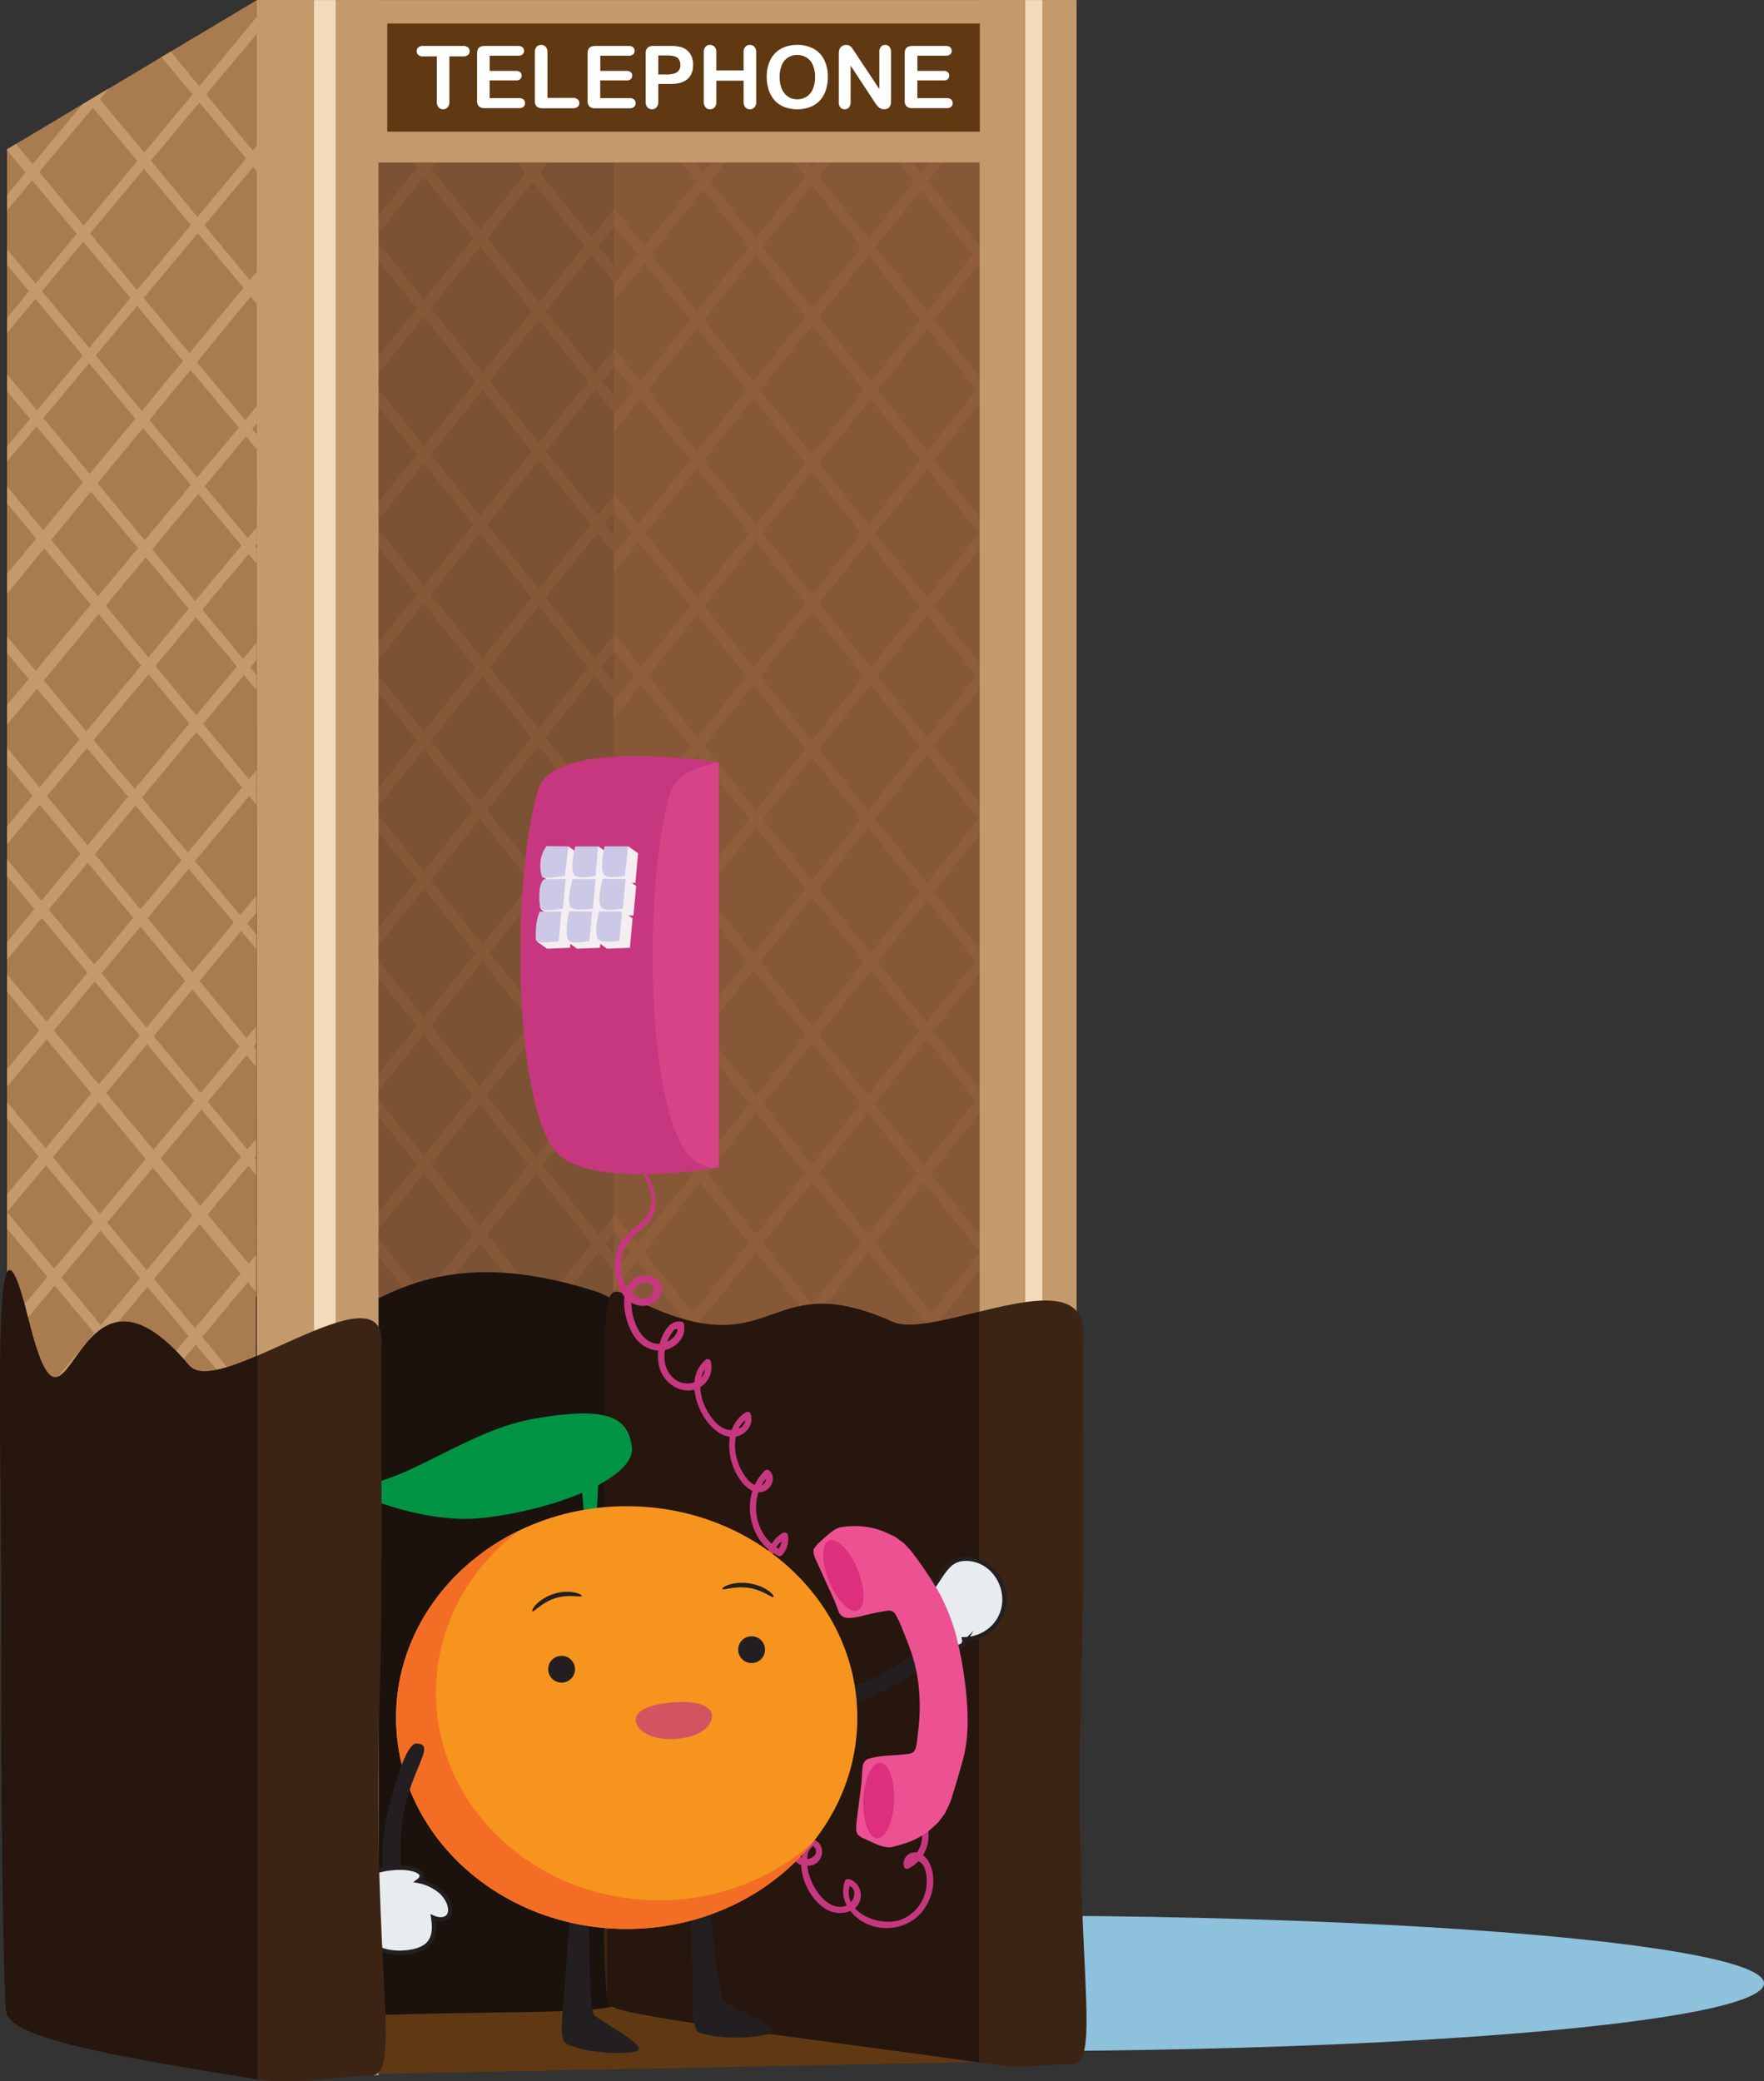 <svg xmlns="http://www.w3.org/2000/svg" viewBox="0 0 870.88 1027.46"><rect x="0" y="0" width="870.88" height="1027.46" fill="#333333" stroke="none"/><defs><style>.cls-1{fill:#8ec1db;}.cls-2{fill:#603913;}.cls-3{fill:#7c5235;}.cls-4{fill:#875837;}.cls-5{fill:#1b120e;}.cls-6{fill:#a97c50;}.cls-7{fill:#8f5d3a;}.cls-8{fill:#c49a6c;}.cls-9{fill:#f2dbbb;}.cls-10{fill:#3c2415;}.cls-11{fill:#26160e;}.cls-12{fill:#fff;}.cls-13{fill:#009444;}.cls-14{fill:#231f20;}.cls-15{fill:#e8ecee;stroke:#231f20;stroke-miterlimit:10;stroke-width:2.07px;}.cls-16{fill:#c7377f;}.cls-17{fill:#f7941d;}.cls-18{fill:#f36e24;}.cls-19{fill:#d35461;}.cls-20{fill:#d64387;}.cls-21{fill:#ec5291;}.cls-22{fill:#dd2f7e;}.cls-23{fill:#f4edf1;}.cls-24{fill:#cbc9e5;}</style></defs><title>waffer</title><g id="Layer_2" data-name="Layer 2"><g id="Layer_12" data-name="Layer 12"><ellipse class="cls-1" cx="495.15" cy="979.09" rx="375.73" ry="33.46"/><polygon class="cls-2" points="500.06 1017.57 126.11 1024.99 1.73 989.95 425.69 989.95 500.06 1017.57"/><rect class="cls-3" x="5.56" y="73.71" width="297.49" height="917.02"/><path class="cls-4" d="M303.05,940.22,289.8,956.71,267,928.33l25.08-31.2,11,13.66v-8.52l-7.56-9.4,7.56-9.4v-8.52l-11,13.66-22.62-28.15,24.11-30,8.9,11.07.6-.48v-7.28L297,826.21l6.08-7.56v-8.52L293.56,822,268.7,791l27.72-34.49,3,3.76,3.61-2.9v-1.12l-3.21-4,3.21-4v-8.52L296.42,748l-25.08-31.2,24.29-30.22,7.42,9.82v-8.69l-4-5.39,4-5v-8.52l-7.42,9.23-24.11-30,24.07-29.94,7.45,9.27V618.9l-4-5,4-5v-8.52l-7.45,9.28-27.72-34.49,25.53-31.76,9.65,10.35v-8.23l-6.23-6.38,6.23-7.75v-8.52l-9.65,12-24.29-30.22,24.27-30.2,9.67,14.39V477.94l-6.24-7.77,6.24-7.77v-8.52l-9.67,12L269.32,436l25.5-31.73,8.23,11V406l-4.81-6,4.81-6v-8.52l-8.23,10.24L269.29,364l24.37-30.32,9.39,11.68v-8.52l-6-7.43,6-7.43v-8.52l-9.39,11.68-24.27-30.2L295,263.09l8.07,10v-8.52l-4.65-5.79,4.65-5.79v-8.52l-8.07,10-25.5-31.73,24.4-30.35,9.18,11.42V195.4l-5.76-7.16,5.76-7.16v-8.52L293.87,184,269.5,153.65l22.49-28,11.07,13.77v-8.52l-7.64-9.51,7.64-9.51v-8.52L292,117.16,266.4,85.32l9.33-11.61h-6.84L263,81.06l-5.91-7.35h-6.84l9.33,11.61-22.49,28-24.4-30.35,7.42-9.24h-6.84l-4,5-4-5H198.4l7.42,9.24-24.4,30.35-22.49-28,9.33-11.61h-6.84l-5.91,7.35-5.91-7.35h-6.84l9.33,11.61-25.59,31.84L102.77,87.63,114,73.71h-6.84l-7.77,9.66-7.77-9.66H86.26l-.92.74L95.93,87.63,5.56,200.05v8.52L99.35,91.89l23.74,29.53L98.71,151.74,81.47,130.29l-4.16,3.34,18,22.37L8.1,264.47l4.16,3.34L98.71,160.25l22.49,28L95.7,220,82.47,203.51l-4.16,3.34,14,17.37-46.06,57.3,4.16,3.34L95.7,228.48l24.4,30.35L95.82,289,75.45,263.69,71.29,267l21.1,26.25-5.05,6.29,4.16,3.34,4.32-5.37,25.59,31.84L95.88,361.15,88.49,352l-4.16,3.34,8.12,10.11-1.1,1.37,4.16,3.34.37-.45L120.25,400,99.38,426l4.16,3.34,20.14-25.05L149.18,436l-24.07,29.94L79.46,409.13l-4.16,3.34,46.38,57.7-23.31,29,4.16,3.34,22.57-28.09,24.27,30.2-24.29,30.22L80.47,479.34l-4.16,3.34,45.36,56.43L105.4,559.36l4.16,3.34,15.53-19.33,25.53,31.76-27.72,34.49-39.42-49-4.16,3.34,40.15,50-24.11,30-4.87-6.06-4.16,3.34,33.1,41.18-18.05,22.46,4.16,3.34,17.31-21.54,24.29,30.22L122.07,748,83.48,700l-4.16,3.34,39.33,48.93L100.38,775l4.16,3.34,17.53-21.81L149.79,791,124.94,822l-58.51-72.8-4.16,3.34,59.25,73.72L98.89,854.36l-55.54-69.1-4.16,3.34L123,892.87l-22.81,28.38L14.27,814.35l-4.16,3.34L96.76,925.5l-6.41,8,4.16,3.34,5.68-7.06L125.27,961l-23.92,29.76h6.84l20.5-25.51,20.5,25.51H156L132.11,961l22.81-28.38,24.86,30.92L157.9,990.73h6.84l18.46-23,18.46,23h6.84l-21.88-27.22,22.62-28.15,22.62,28.15L210,990.73h6.84l18.46-23,18.46,23h6.84l-21.88-27.22,24.86-30.92L286.38,961l-23.92,29.76h6.84l20.5-25.51,13.25,17.66v-9.69L293.23,961l9.83-12.23Zm-12.92-114L266,856.2l-24.86-30.92,24.11-30ZM205.82,293.52l-25.5,31.73-24.37-30.32,25.5-31.73Zm-21-34.58,24.37-30.32,24.37,30.32-24.37,30.32Zm24.37,38.84,25.5,31.73-25.5,31.73-25.5-31.73ZM233.52,400l-24.27,30.2L185,400l24.27-30.2Zm1.26,70.48-25.53,31.76-25.53-31.76,25.53-31.76Zm-1.46,70.22L209.25,570.6l-24.07-29.94,24.07-29.94Zm.22,68.68-24.29,30.22L185,609.34l24.29-30.22ZM237,682.57l-27.72,34.49-27.72-34.49,27.72-34.49Zm-3.62,73-24.11,30-24.11-30,24.11-30Zm3.42,4.26L261.86,791l-24.11,30-25.08-31.2Zm-24.11-38.51,27.72-34.49,24.11,30-27.72,34.49Zm0-77.5L237,613.6l27.72,34.49-24.29,30.22Zm0-69,24.07-29.94L261,575.14,237,605.08Zm0-68.4,25.53-31.76,24.07,29.94L236.74,536.4Zm0-72,24.27-30.2L262.47,436l-24.27,30.2Zm0-68.92,25.5-31.73L262.45,364l-25.5,31.73Zm0-72L237,263.2l25.5,31.73-24.37,30.32Zm0-69.16,25.59-31.84,24.37,30.32L237,254.68Zm-3.42-4.26-25.59-31.84,25.59-31.84,25.59,31.84Zm-3.42,4.26-24.37,30.32-25.59-31.84,24.37-30.32Zm-53.39-5.77L128,188.23l24.37-30.32,24.4,30.35ZM178,258.94l-25.5,31.73-25.59-31.84,25.5-31.73Zm-1.13,70.57-24.27,30.2-24.37-30.32,24.27-30.2Zm3.42,4.26,25.5,31.73-24.27,30.2L156,364Zm25.5,100.65-25.53,31.76L156,436l25.53-31.76Zm0,72L181.76,536.4l-25.53-31.76,24.07-29.94Zm0,68.4-24.29,30.22-24.07-29.94,24.29-30.22Zm0,69L178.1,678.31l-24.29-30.22,27.72-34.49Zm-27.72,43,27.72,34.49-24.11,30L154,716.82Zm27.72,103L180.74,821l-24.11-30,25.08-31.2Zm0,70.92L181,891.66l-25.08-31.2,24.86-30.92Zm-21.66-35.46,25.08-31.2,25.08,31.2-25.08,31.2Zm53.58,4.26,24.86,30.92-25.08,31.2-24.86-30.92ZM293,752.28l-27.72,34.49-25.08-31.2,27.72-34.49Zm-.79-69.94-24.29,30.22-24.11-30,24.29-30.22Zm0-68.45-24.07,29.94-27.72-34.49,24.07-29.94ZM290,539.11l-25.53,31.76-24.29-30.22,25.53-31.76Zm0-68.94-24.27,30.2-24.07-29.94,24.27-30.2ZM291.4,400l-25.5,31.73L240.37,400l25.5-31.73Zm-1.16-70.6-24.37,30.32-24.27-30.2L266,299.18Zm1.32-70.56L266,290.67l-25.5-31.73,25.59-31.84Zm-1.11-70.6-24.4,30.35-24.37-30.32,24.4-30.35ZM263,89.58l25.59,31.84-22.49,28-25.59-31.84Zm-.32,64.08L238.26,184l-25.59-31.84,24.4-30.35ZM209.25,87.2l24.4,30.35-24.4,30.35-24.4-30.35Zm-3.42,65L180.23,184l-24.4-30.35,25.59-31.84ZM155.52,89.58l22.49,28-25.59,31.84-22.49-28ZM102.13,156l24.37-30.32,22.49,28L124.62,184Zm-3,68.22,25.5-31.73L149,222.84l-25.5,31.73Zm.12,69.07,24.27-30.2,25.59,31.84-24.27,30.2Zm.06,72.12,25.53-31.76L149.2,364l-25.53,31.76ZM127.09,400l25.53-31.76L178.13,400,152.6,431.71Zm1.43,70.19,24.07-29.94,24.27,30.2L152.8,500.37Zm0,68.94,24.29-30.22,25.53,31.76L154,570.88ZM154,579.39l24.07,29.94-27.72,34.49-24.07-29.94ZM98.79,648.14l24.11-30L147,648.09l-24.11,30Zm27.49,34.2,24.11-30,24.29,30.22-24.11,30Zm-.79,69.94,25.08-31.2,27.72,34.49-25.08,31.2Zm27.72,43,24.11,30L152.47,856.2l-24.11-30Zm-50.9,63.33,22.62-28.15,24.11,30-22.62,28.15Zm26.38,98.09-25.08-31.2,22.81-28.38,25.08,31.2Zm1.15-63.84,22.62-28.15,25.08,31.2-22.62,28.15Zm53.36,66.39-24.86-30.92L181,900.18l24.86,30.92Zm1.19-63.33L209.25,865l24.86,30.92-24.86,30.92Zm50.9,63.33L212.67,931.1l24.86-30.92,22.62,28.15Zm5.65-63.33L266,864.72l22.62,28.15-25.08,31.2Z"/><path class="cls-5" d="M152.48,650.17c-32.53-13.38-75.29-30.82-74.33,7,.7,27.26-1,111.8,1,177C83,967.86,68.43,998.12,84.78,998.12c15.46,0,22.06,4.81,40.9,1.73,58.43-9.53,170.58-3.47,179.28-10.4,6.44-5.13,7.61-131.69,7.31-187.2-.62-111.72,14.21-154.29-18-164.67C199.53,607,177.48,660.45,152.48,650.17Z"/><polygon class="cls-6" points="126.11 1024.99 3.48 993.45 3.48 73.71 126.9 0 126.11 1024.99"/><polygon class="cls-4" points="497.68 1017.22 302.62 991.26 303.05 73.71 484.24 1.75 497.68 1017.22"/><polygon class="cls-7" points="303.05 73.71 303.05 81.24 311.94 70.18 303.05 73.71"/><path class="cls-7" d="M485.07,64.09l-.22-16.29-3,3.75L457.44,21.2l7.77-9.67L463.36,10l-5.58,2.22L454,16.95l-1.94-2.42-5.19,2.06,3.71,4.61L426.86,50.73l-16-19.85-5.19,2.06L423.44,55,400.95,83,378.46,55,391.72,38.5l-10.05,4L375,50.73l-3.42-4.25-5.19,2.06L371.62,55l-24.4,30.35L329.45,63.23l-5.19,2.06L343.8,89.6l-25.59,31.84L303,102.57v8.51l11.75,14.62L303,140.33v8.52L318.21,130l22.49,28-24.37,30.32L303,171.69v8.51l9.9,12.31L303,204.84v8.52l13.33-16.59,24.4,30.35-25.5,31.73L303,243.62v8.51l8.82,11-8.83,11v8.52l12.26-15.25,25.59,31.84-24.27,30.2L302.94,312.5V321l10.17,12.66-10.19,12.67v8.52l13.61-16.94,24.37,30.32L315.37,400,302.91,384.5V393l9,11.26-9.06,11.27v8.52l12.49-15.54,25.5,31.73L316.81,470.2l-13.94-17.34v8.51l10.52,13.08-10.53,13.1v8.52l14-17.36,24.27,30.2-24.29,30.22-13.95-17.35v8.51l10.53,13.1-10.54,13.12V565l14-17.38,25.53,31.76L314.6,613.91,302.8,599.24v8.51l8.37,10.42-8.38,10.43v8.52l11.81-14.69,24.07,29.94-24.11,30-11.79-14.67v8.51l8.37,10.41L302.76,697v8.52l11.81-14.69,24.29,30.22-25.08,31.2-11-13.73v8.51l7.62,9.48L302.72,766v8.52l11.05-13.75,27.72,34.49-24.86,30.92L302.7,808.9v8.51l10.52,13.09-10.53,13.1v8.52l14-17.36,24.11,30-22.62,28.15-15.45-19.22v8.51l12,15-12,15v8.52l15.47-19.25,25.08,31.2L320.39,961l-17.75-22.08v8.51L317,965.25,302.62,983.1v8.16l.26,0,17.52-21.79,21.71,27L354,998.1l20.94-26,22.62,28.15-2.69,3.34,13.68,1.82-4.15-5.16L427,972l22.81,28.38-7.57,9.42,6.18.82,4.81-6,6,7.41,7.66,1-10.2-12.69,24.86-30.92,12.65,15.74,3.07-2.47,0-2.27-12.26-15.26,11.87-14.76-.11-8.38L481.51,961l-22.81-28.38,25.08-31.2,12.58,15.65-.11-8.66-9-11.25,8.75-10.88-.11-8.38-12.06,15-22.62-28.15,24.11-30,8.9,11.07,1.24-1-.08-6.07-6.64-8.26,6.42-8-.11-8.38-9.73,12.11L460.4,795.31l27.72-34.49,3,3.76L494.3,762l0-2.09-2.72-3.39,2.64-3.28-.11-8.38-5.95,7.4L463,721.1l24.29-30.22,2.8,3.49,3.23-2.6,0-1.93-2.58-3.22,2.5-3.11-.11-8.38-5.81,7.23-24.11-30,24.07-29.94,5.24,6.52-.11-8.66-1.7-2.12,1.65-2-.11-8.38-5,6.17-27.72-34.49,25.53-31.76,1,1.27,4.16-3.34-1.76-2.19,2.83-3.52-.11-8.38-6.14,7.64-24.29-30.22,24.27-30.2,5.55,6.91-.11-8.66-2-2.51,2-2.43-.11-8.38-5.26,6.55L461,440.25l25.5-31.73,3.15,3.92-.21-16.09L486.52,400,461,368.24l24.37-30.32,3.38,4.2-.22-16.65-3.16,3.93-24.27-30.2,25.59-31.84,1.09,1.36-.15-11-.94,1.18-25.5-31.73,24.4-30.35,1.27,1.58-.15-11.48-1.11,1.39L461.2,157.93l22.49-28L486,132.8l-.18-14-2.1,2.61L458.1,89.6l23.74-29.53Zm-58.21-4.84,24.4,30.35-22.49,28-24.4-30.35Zm-50,700.6,24.11-30,24.11,30-24.11,30ZM426,829.56l-25.08,31.2-25.08-31.2,25.08-31.2Zm-52.8-142.71,27.72-34.49,27.72,34.49-27.72,34.49Zm3.43-73.23,24.29-30.22,24.29,30.22-24.29,30.22Zm.22-68.68L400.95,515,425,544.93l-24.07,29.94Zm-1.46-70.22,25.53-31.76,25.53,31.76-25.53,31.76Zm1.26-70.48L400.95,374l24.27,30.2-24.27,30.2Zm-1.23-70.44,25.5-31.73,25.5,31.73-25.5,31.73Zm1.13-70.57,24.37-30.32,24.37,30.32-24.37,30.32Zm-1.22-70.68,25.59-31.84,25.59,31.84-25.59,31.84Zm-3.42-4.26-24.4-30.35,25.59-31.84,24.4,30.35Zm25.59,40.35L373.15,259l-25.59-31.84,24.37-30.32Zm0,69.16L372,329.53l-24.37-30.32,25.5-31.73Zm0,72L373.25,400l-25.5-31.73L372,338Zm0,68.92L372,470.45l-24.27-30.2,25.53-31.76Zm0,72-24.07,29.94-25.53-31.76L372,479Zm0,68.4-24.29,30.22-24.07-29.94,24.29-30.22Zm0,69L369.8,682.59l-24.29-30.22,27.72-34.49Zm-27.72,43,27.72,34.49-24.11,30L345.7,721.1Zm27.72,103-25.08,31.2-24.11-30,25.08-31.2Zm0,70.92-24.86,30.92-25.08-31.2,24.86-30.92Zm3.42,4.26L425.8,900.2l-24.86,30.92L376.09,900.2Zm3.42-4.26,25.08-31.2,24.86,30.92-25.08,31.2Zm0-70.92,24.11-30,25.08,31.2-24.11,30Zm0-68.5,27.72-34.49,24.11,30-27.72,34.49Zm0-77.5,24.29-30.22,27.72,34.49L432.1,682.59Zm0-69,24.07-29.94,24.29,30.22-24.07,29.94Zm0-68.4L429.9,479,454,508.91l-25.53,31.76Zm0-72,24.27-30.2,25.53,31.76-24.27,30.2Zm0-68.92L429.87,338l24.27,30.2L428.65,400Zm0-72,24.37-30.32,25.5,31.73-24.37,30.32Zm0-69.16L430,196.8l24.37,30.32L428.74,259Zm0-72.19,24.4-30.35,25.59,31.84L430,188.28Zm21-34.61-24.4,30.35-24.4-30.35,24.4-30.35ZM375,59.25l22.49,28-24.4,30.35-22.49-28ZM321.63,125.7l25.59-31.84,22.49,28-25.59,31.84Zm-1.88,66.82,24.37-30.32,24.4,30.35-24.37,30.32Zm-1.11,70.6,25.5-31.73,25.59,31.84-25.5,31.73ZM320,333.66l24.27-30.2,24.37,30.32L344.33,364Zm-1.16,70.6,25.53-31.76,25.5,31.73L344.3,436Zm1.43,70.19,24.07-29.94,24.27,30.2-24.07,29.94Zm0,68.94,24.29-30.22L370,544.93l-24.29,30.22ZM318,618.17l27.72-34.49,24.07,29.94-27.72,34.49Zm0,68.45,24.11-30,24.29,30.22-24.11,30Zm-.79,69.94,25.08-31.2L370,759.85l-25.08,31.2Zm2.87,73.93,24.86-30.92,24.11,30-24.86,30.92Zm1.48,66.65L344.17,869l25.08,31.2-22.62,28.15Zm27.12,99-24.86-30.92,22.81-28.38,24.86,30.92ZM350,932.61l22.62-28.15,24.86,30.92L374.9,963.53Zm50.9,63.33-22.62-28.15,22.62-28.15,22.62,28.15Zm3.42-60.55,24.86-30.92,22.62,28.15L427,963.53Zm73.71,29.86-24.86,30.92-22.81-28.38,24.86-30.92Zm2.27-68.1-25.08,31.2L432.65,900.2,457.73,869Zm1.48-66.65-24.11,30-24.86-30.92,24.11-30Zm2.87-73.93L457,791.05l-25.08-31.2,27.72-34.49Zm-.79-69.94-24.29,30.22-24.11-30,24.29-30.22Zm0-68.45-24.07,29.94-27.72-34.49,24.07-29.94Zm-2.19-74.77-25.53,31.76-24.29-30.22,25.53-31.76Zm0-68.94-24.27,30.2-24.07-29.94,24.27-30.2Zm1.43-70.19L457.6,436l-25.53-31.76,25.5-31.73Zm-1.16-70.6L457.57,364l-24.27-30.2,24.37-30.32Zm1.32-70.56-25.59,31.84-25.5-31.73,25.59-31.84Zm-1.11-70.6-24.4,30.35-24.37-30.32,24.4-30.35Zm-1.88-66.82-22.49,28-25.59-31.84,22.49-28ZM454.68,85.34,430.28,55,454,25.46l24.4,30.35Z"/><rect class="cls-8" x="483.65" y="0.02" width="47.86" height="1017.89"/><rect class="cls-9" x="506.17" y="0.06" width="8.45" height="1017.77"/><path class="cls-10" d="M440.7,652.57c20.52,9.25,95-32.21,94,5.75-.7,27.37,1,112.27-1,177.77C529.87,970.33,545,1019,528.64,1019c-15.46,0-21.76,2.61-39.16,0-58.55-8.78-179.28-22.63-188-28.72-6.75-4.73-1.18-130.5-.87-186.25.62-112.18-9-174.84,8.17-164.91C383.07,682,375.38,623.11,440.7,652.57Z"/><path class="cls-11" d="M299.75,852.87V985c.46,3,1,4.8,1.74,5.3,8.41,5.89,121.47,19,181.9,27.82V647.55c-17.35,4.23-34.41,8.75-42.69,5-65.31-29.45-56.24,26.49-131.9-13.45-9.49-5-8.86,3.13-10.24,22.41l-.64,66c.48,22.49,2.87,47.17,2.71,76.55C300.55,817.23,300.18,834.36,299.75,852.87Z"/><rect class="cls-8" x="185.12" y="0.03" width="301.33" height="80.18"/><rect class="cls-2" x="191.17" y="11.62" width="292.58" height="53.38"/><path class="cls-12" d="M228.65,27.83h-6.79V50.16A4.11,4.11,0,0,1,221,53a2.89,2.89,0,0,1-2.22.93,2.93,2.93,0,0,1-2.25-.94,4.09,4.09,0,0,1-.87-2.85V27.83h-6.79a3.44,3.44,0,0,1-2.37-.7,2.38,2.38,0,0,1-.78-1.86,2.36,2.36,0,0,1,.81-1.89,3.5,3.5,0,0,1,2.34-.69h19.79a3.48,3.48,0,0,1,2.4.71,2.4,2.4,0,0,1,.79,1.87,2.35,2.35,0,0,1-.8,1.86A3.52,3.52,0,0,1,228.65,27.83Z"/><path class="cls-12" d="M255.78,27.5h-14V35h12.92a3.08,3.08,0,0,1,2.13.64,2.17,2.17,0,0,1,.7,1.69,2.26,2.26,0,0,1-.69,1.71,3,3,0,0,1-2.14.66H241.75v8.74h14.51a3.18,3.18,0,0,1,2.21.68,2.34,2.34,0,0,1,.74,1.81,2.29,2.29,0,0,1-.74,1.77,3.17,3.17,0,0,1-2.21.68H239.34a4,4,0,0,1-2.93-.9,4,4,0,0,1-.89-2.92V26.51a5.18,5.18,0,0,1,.4-2.19,2.47,2.47,0,0,1,1.25-1.24,5.24,5.24,0,0,1,2.17-.39h16.44a3.19,3.19,0,0,1,2.21.66,2.23,2.23,0,0,1,.72,1.73,2.26,2.26,0,0,1-.72,1.75A3.19,3.19,0,0,1,255.78,27.5Z"/><path class="cls-12" d="M270.27,25.95V48.32h12.62a3.33,3.33,0,0,1,2.32.73A2.39,2.39,0,0,1,286,50.9a2.33,2.33,0,0,1-.8,1.83,3.42,3.42,0,0,1-2.33.7h-15a4,4,0,0,1-2.93-.9,4,4,0,0,1-.89-2.92V25.95a4.12,4.12,0,0,1,.85-2.83,2.86,2.86,0,0,1,2.23-.94,3,3,0,0,1,2.27.93A4,4,0,0,1,270.27,25.95Z"/><path class="cls-12" d="M310.36,27.5h-14V35h12.92a3.08,3.08,0,0,1,2.13.64,2.17,2.17,0,0,1,.7,1.69,2.26,2.26,0,0,1-.69,1.71,3,3,0,0,1-2.14.66H296.33v8.74h14.51a3.18,3.18,0,0,1,2.21.68A2.34,2.34,0,0,1,313.8,51a2.29,2.29,0,0,1-.74,1.77,3.17,3.17,0,0,1-2.21.68H293.92a4,4,0,0,1-2.93-.9,4,4,0,0,1-.89-2.92V26.51a5.18,5.18,0,0,1,.4-2.19,2.47,2.47,0,0,1,1.25-1.24,5.24,5.24,0,0,1,2.17-.39h16.44a3.19,3.19,0,0,1,2.21.66,2.23,2.23,0,0,1,.72,1.73,2.26,2.26,0,0,1-.72,1.75A3.19,3.19,0,0,1,310.36,27.5Z"/><path class="cls-12" d="M330.68,41.46H325v8.7a4.06,4.06,0,0,1-.88,2.83,3.1,3.1,0,0,1-4.49,0,4.05,4.05,0,0,1-.86-2.8V26.51a3.88,3.88,0,0,1,.94-2.94,4.3,4.3,0,0,1,3-.88h8a21,21,0,0,1,5.45.54A8.13,8.13,0,0,1,339.39,25a7.85,7.85,0,0,1,2.09,3,10.48,10.48,0,0,1,.71,4q0,4.7-2.89,7.12T330.68,41.46Zm-1.51-14.09H325v9.39h4.19a12.52,12.52,0,0,0,3.68-.46,4.29,4.29,0,0,0,2.25-1.51,4.51,4.51,0,0,0,.78-2.75,4.66,4.66,0,0,0-1.2-3.31Q333.34,27.37,329.17,27.37Z"/><path class="cls-12" d="M353.66,25.95v8.81H367.1V25.95a4.11,4.11,0,0,1,.85-2.83,2.86,2.86,0,0,1,2.23-.94,3,3,0,0,1,2.28.93,4,4,0,0,1,.87,2.84V50.16a4.05,4.05,0,0,1-.88,2.85,3,3,0,0,1-2.26.94,2.84,2.84,0,0,1-2.24-1,4.19,4.19,0,0,1-.84-2.84V39.83H353.66V50.16a4.05,4.05,0,0,1-.88,2.85,3,3,0,0,1-2.26.94,2.84,2.84,0,0,1-2.24-1,4.19,4.19,0,0,1-.84-2.84V25.95a4.19,4.19,0,0,1,.83-2.83,2.85,2.85,0,0,1,2.25-.94,3,3,0,0,1,2.28.93A4,4,0,0,1,353.66,25.95Z"/><path class="cls-12" d="M393.54,22.17a16.42,16.42,0,0,1,8.21,1.94,12.58,12.58,0,0,1,5.19,5.51A18.79,18.79,0,0,1,408.7,38a20.55,20.55,0,0,1-1,6.48,14,14,0,0,1-2.89,5.05,12.65,12.65,0,0,1-4.74,3.27,18.68,18.68,0,0,1-12.9,0,12.8,12.8,0,0,1-4.76-3.28,14,14,0,0,1-2.88-5.1,20.56,20.56,0,0,1-1-6.44,19.87,19.87,0,0,1,1-6.5,13.94,13.94,0,0,1,2.95-5,12.75,12.75,0,0,1,4.7-3.18A16.92,16.92,0,0,1,393.54,22.17ZM402.39,38a14.42,14.42,0,0,0-1.09-5.85,8.14,8.14,0,0,0-3.11-3.74,8.56,8.56,0,0,0-4.64-1.27,8.42,8.42,0,0,0-3.45.7,7.58,7.58,0,0,0-2.73,2,9.76,9.76,0,0,0-1.8,3.43A15.5,15.5,0,0,0,384.9,38a15.89,15.89,0,0,0,.66,4.74,9.71,9.71,0,0,0,1.87,3.51,7.82,7.82,0,0,0,2.77,2.09,8.75,8.75,0,0,0,7.82-.5,8.27,8.27,0,0,0,3.19-3.69A14.28,14.28,0,0,0,402.39,38Z"/><path class="cls-12" d="M422.14,25.9l12,18.12V25.74a4,4,0,0,1,.77-2.67,2.58,2.58,0,0,1,2.07-.89,2.66,2.66,0,0,1,2.12.89,4,4,0,0,1,.78,2.67V49.91q0,4-3.35,4a4.46,4.46,0,0,1-1.51-.24,3.83,3.83,0,0,1-1.26-.77,7.39,7.39,0,0,1-1.09-1.23q-.5-.7-1-1.44L419.94,32.38v18a3.84,3.84,0,0,1-.82,2.66,2.7,2.7,0,0,1-2.1.9,2.67,2.67,0,0,1-2.12-.91,3.92,3.92,0,0,1-.8-2.65V26.68a6.7,6.7,0,0,1,.34-2.37,3.38,3.38,0,0,1,1.32-1.54,3.6,3.6,0,0,1,2-.6,3.44,3.44,0,0,1,1.44.27,3.48,3.48,0,0,1,1,.73,7.59,7.59,0,0,1,.92,1.2Z"/><path class="cls-12" d="M466.91,27.5h-14V35H465.8a3.08,3.08,0,0,1,2.13.64,2.17,2.17,0,0,1,.7,1.69,2.26,2.26,0,0,1-.69,1.71,3,3,0,0,1-2.14.66H452.88v8.74h14.51a3.18,3.18,0,0,1,2.21.68,2.34,2.34,0,0,1,.74,1.81,2.29,2.29,0,0,1-.74,1.77,3.17,3.17,0,0,1-2.21.68H450.47a4,4,0,0,1-2.93-.9,4,4,0,0,1-.89-2.92V26.51a5.18,5.18,0,0,1,.4-2.19,2.47,2.47,0,0,1,1.25-1.24,5.24,5.24,0,0,1,2.17-.39h16.44a3.19,3.19,0,0,1,2.21.66,2.23,2.23,0,0,1,.72,1.73,2.26,2.26,0,0,1-.72,1.75A3.19,3.19,0,0,1,466.91,27.5Z"/><path class="cls-13" d="M166.08,731.55c-12.81-4.86,34.15,22.23,72.57,17.76s75-20.45,73.3-34.73-10.49-20.88-48.58-14.18C225.93,707,190.53,740.83,166.08,731.55Z"/><polygon class="cls-13" points="288.28 747.36 294.59 747.03 295.42 730.29 287.02 731.79 288.28 747.36"/><path class="cls-14" d="M445,820.73c23.46-15.95,30-36.68,35.68-29.58,2,2.46-16,29.52-41.44,42.17C414.69,845.56,404,847.43,402,845,395.12,836.26,421.55,836.67,445,820.73Z"/><path class="cls-15" d="M495.87,789.37C495.68,778.42,487,769,476,769.54c-7.29.39-9.74,5.89-14.87,13.35-2.7-5.43-4.56-7.46-10.05-5.54-2.88,1-3.19,6.74-.82,12.46a34.32,34.32,0,0,0,5,8.32,2.71,2.71,0,0,0-.94.93c-1.52,2.64,2,7.54,7.93,10.95s11.92,4,13.44,1.39a3.08,3.08,0,0,0,.26-2.21h0C487.39,809,496,800.22,495.87,789.37Z"/><path class="cls-14" d="M295.39,1012.86c-6.5-.64-13.75-2.57-16.08-4.19-3.42-2.39-1.48-15.36-1.23-18.74l3.26-43.66c.25-3.38,4-2.48,8.57-2.14h0c1.71,8.74.24,48.47,3.78,50.92,13.78,9.54,29.79,17.23,17.11,18.16A67.57,67.57,0,0,1,295.39,1012.86Z"/><path class="cls-16" d="M459.26,920.59a11.93,11.93,0,0,0-3.54-4.83,18.5,18.5,0,0,0,2.41-13.1c-.37-2-3.5-1.18-3.13.86a14.66,14.66,0,0,1-2.28,10.94,5.86,5.86,0,0,0-1.44,0,5.57,5.57,0,0,0-5.05,6.93,1.63,1.63,0,0,0,2.36,1,18.18,18.18,0,0,0,4.83-3.59,6.14,6.14,0,0,1,2.46,2.12,15.06,15.06,0,0,1,1.52,5.34,20.42,20.42,0,0,1-.78,8.46,19.69,19.69,0,0,1-12.28,13.09c-6.87,2.3-17.17-.12-22.26-5.81a8.32,8.32,0,0,0,2.1-2.73c2.18-4.55-.21-10.5-5.21-11.65a1.54,1.54,0,0,0-1.84,1,14.37,14.37,0,0,0,.92,12,5.57,5.57,0,0,1-1,.38c-4.86,1.28-9.28-1.72-12.22-5.34a29.52,29.52,0,0,1-5.67-11.26,25.77,25.77,0,0,1-.57-3.29,10.76,10.76,0,0,0,2.17-.31c6.11-1.5,7.11-10.61.9-12.63a1.48,1.48,0,0,0-1.42.38,14.27,14.27,0,0,0-4.42,8.45,9.49,9.49,0,0,1-3.52-3.39c-2.55-4.28-2.84-10.23-2.94-15.05a58.89,58.89,0,0,1,1.47-14.69c.09-.39.19-.86.29-1.35q.69.83,1.44,1.62a1.71,1.71,0,0,0,2.38,0c2.18-2.08,5.24-6.88,3.84-10.13-1.14-2.63-4.23-2.2-6.14-.78a8.8,8.8,0,0,0-2.17,2.4,28,28,0,0,1-3.37-14.48c0-.59.08-1.19.14-1.78a6.85,6.85,0,0,0,5.42-1.4c2.73-2.23,2.67-6.68.23-9.15a4.55,4.55,0,0,0-4.22-1.42c-2,.56-2.48,2.87-3.12,4.68-.32.9-.58,1.82-.8,2.73-2.24-1.73-3-4.84-3.23-7.53-1.41-16.62,5.49-34.48,14.87-47.86,1-1.44-.89-2.83-2.2-2.2-5.18,2.48-10.09-1.84-11.93-6.44a36.71,36.71,0,0,1-2.09-12.41,29.94,29.94,0,0,1,1.57-11.72,22.81,22.81,0,0,0,2.32,1.33,1.66,1.66,0,0,0,2-.25,11.2,11.2,0,0,0,2.88-10,1.67,1.67,0,0,0-2.43-1,14,14,0,0,0-5.48,5.34c-7-6.13-9.55-16.67-6.56-25.4a6.88,6.88,0,0,0,2.43-.37c4.16-1.43,6.51-7.09,2.94-10.29a1.63,1.63,0,0,0-2.26,0,23.41,23.41,0,0,0-4.92,7l-.37-.14c-2.21-1-4-3.35-5.22-5.31a27.4,27.4,0,0,1-3.72-9.36,22.88,22.88,0,0,1-.07-9l.38-.07c4.91-1.19,8.64-6.08,6.93-11.08a1.56,1.56,0,0,0-2.26-.92,16.46,16.46,0,0,0-7.09,8.8,9.23,9.23,0,0,1-4.66-1.15c-3.6-2.14-6.31-6-8.14-9.64a25.4,25.4,0,0,1-2.74-10.41,11.46,11.46,0,0,0,5.18-12.71,1.58,1.58,0,0,0-2.61-.69,15.69,15.69,0,0,0-5.44,11,10.24,10.24,0,0,1-9.54-1.36c-4.67-3.53-5.9-9.14-5-14.51a13.47,13.47,0,0,0,1.75-.53c5.19-2,8.65-6.62,7.66-12.25a1.7,1.7,0,0,0-1.23-1.23c-6.14-1-9.3,5.69-10.72,10.66l-.07.26-.24,0c-6.53.2-10.71-6.31-12.39-11.83a31.06,31.06,0,0,1-1.37-8.48,11.85,11.85,0,0,0,6.07,1.59c5,0,10.24-5,8.56-10.18-1.41-4.38-6.64-5.66-10.64-4.38a9.92,9.92,0,0,0-6.2,5.53,20.59,20.59,0,0,1-2.25-16c1.58-6.13,5.63-9.66,10.24-13.6,10.54-9,5.73-20.8-.8-30.79-.5-.76-1.69-.08-1.22.71,4.74,8,10.1,18.72,2.11,26.48-4.89,4.75-10,7.29-12.58,14-2.52,6.57-1.77,17.49,3.3,23.63-.88,7.12,2,16,5.38,20.34A15.07,15.07,0,0,0,325,666.72c-.67,5.33.46,10.84,4.24,14.9,3.43,3.69,8.71,5.78,13.58,4.33a31.76,31.76,0,0,0,6.7,16.32c2.63,3.29,6.48,6.52,10.8,7a29.78,29.78,0,0,0,3.29,18.39c1.61,3,4.42,6.76,7.86,8.31-3.2,10.11-.17,22.18,8,29-5.79,13.76-1.12,37.45,11.75,36.3a84.79,84.79,0,0,0-12.72,36.4c-.6,5.7-1.44,13.08,2.36,18a10,10,0,0,0,3.17,2.63,32,32,0,0,0,4.76,21,59.64,59.64,0,0,0-1.33,6.09,64,64,0,0,0-.93,17.92c.54,5.91,2.81,15.25,9,17.34.26,9.19,6.4,19.36,13.89,22.62a13.29,13.29,0,0,0,10.39.08,21.63,21.63,0,0,0,8.52,6.55c8.4,3.56,18.65,2.11,25.24-4.36C459.95,939.33,462.77,928.93,459.26,920.59ZM315.67,633.85c4.11-2.41,9.81,1.29,5.72,5.58-2.74,2.87-6.52,1.53-9.19-.71A7.77,7.77,0,0,1,315.67,633.85Zm15.08,25.66c.38-.68,2.32-4,3.34-3.46s-.44,2.65-1,3.4a9.61,9.61,0,0,1-3.66,2.88A22.11,22.11,0,0,1,330.74,659.5ZM348.08,676a7.06,7.06,0,0,1-1.9,4.08A12.78,12.78,0,0,1,348.08,676Zm19.82,25.09a4.74,4.74,0,0,1-3.31,4.16A13.11,13.11,0,0,1,367.91,701.08Zm8.1,32a20.24,20.24,0,0,1,2.17-3.13,3.64,3.64,0,0,1-.9,2.33A3.19,3.19,0,0,1,376,733.12ZM385.79,761a7.23,7.23,0,0,1-1.36,3.5q-.62-.35-1.21-.74A12,12,0,0,1,385.79,761Zm5,90.5c1.18,1-.43,3.85-1.3,4.41a2.55,2.55,0,0,1-1.69.14c.06-.24.11-.49.17-.73C388.32,854,389,849.92,390.79,851.49Zm2.89,24.81c2.45-1.94,2.18.28,1.34,2.11a9.43,9.43,0,0,1-1.25,2c-.54-.64-1.05-1.29-1.53-2A5.28,5.28,0,0,1,393.67,876.3ZM400.84,912q.63-1.43,1.23.06a1.47,1.47,0,0,1,.7,1.46c.28,1.62-.48,2.42-1.66,3.29a4.35,4.35,0,0,1-2.63.86C398.58,915.31,399.19,913.06,400.84,912Zm19.27,27a11.09,11.09,0,0,1-.6-8C422.57,932.61,422.24,936.53,420.11,939Z"/><path class="cls-14" d="M361.38,1005.81c-6.54,0-13.94-1.25-16.41-2.64-3.63-2-2.94-15.15-3-18.53L341,940.87c-.07-3.38,3.71-2.85,8.32-2.94h0c2.53,8.53,4.86,48.23,8.61,50.33,14.63,8.18,31.29,14.31,18.76,16.45A67.57,67.57,0,0,1,361.38,1005.81Z"/><ellipse class="cls-17" cx="309.4" cy="847.88" rx="113.86" ry="104.34"/><path class="cls-18" d="M325.26,938.07c-60.74,0-110-45.91-110-102.53,0-32.45,16.18-61.38,41.42-80.17-36.35,17.43-61.15,52.31-61.15,92.51,0,57.63,51,104.34,113.86,104.34,37.51,0,70.78-16.63,91.52-42.27A114,114,0,0,1,325.26,938.07Z"/><circle class="cls-14" cx="277.3" cy="824" r="6.62" transform="translate(-44.62 16.39) rotate(-3.13)"/><circle class="cls-14" cx="371.11" cy="814.34" r="6.62" transform="translate(-43.96 21.5) rotate(-3.13)"/><path class="cls-14" d="M287.21,787.75c.38,1.18-6-1.1-13.17,1.23s-10.87,7.52-11.26,6.34,3.43-6.15,10.56-8.48S286.82,786.57,287.21,787.75Z"/><path class="cls-14" d="M356.66,784.26c-.19,1.23,5.64-1.53,13.05-.39s12,5.6,12.22,4.37-4.47-5.44-11.88-6.59S356.85,783,356.66,784.26Z"/><path class="cls-19" d="M350.62,850.45c-2.91,5.08-9.36,7.36-16.74,7.95-10.44.82-17.78-2.72-19.66-7.43-2.33-5.82,5.67-9.7,18.13-10.62C350.52,839,353.39,845.6,350.62,850.45Z"/><path class="cls-14" d="M198.2,902.89c-2.54,28.26,8.14,52.88-.93,52.74-3.14,0-12.66-31.12-6.34-58.78,6.11-26.76,11.44-36.22,14.58-36.17C216.64,860.85,200.74,874.63,198.2,902.89Z"/><path class="cls-15" d="M218,934.2a23.6,23.6,0,0,0-11.48-5.64c1.13-.85,1.74-1.76,1.66-2.67-.26-2.75-6.77-4.4-14.54-3.67s-13.87,3.55-13.61,6.31c.11,1.21,1.44,2.21,3.55,2.88-4.51,3-7.72,8.63-5.21,20.29,2.4,11.19,15.26,13.54,25,11.67,9.2-1.78,12-6.86,10.45-16.8,2.86,1.26,5.62,1.23,7.21-.36C223.5,943.72,222.16,938.34,218,934.2Z"/><path class="cls-8" d="M126.42,619.52l-3.63,4.35-20.31-24.31,20.08-24.12,3.88,4.66v-7.46l-.77-.93.77-.93V562.3l-4.3,5.15-19.55-23.6,19.11-22.95,4.76,5.77v-8.52l-1.24-1.5,1.24-1.49v-8.44l-4.75,5.69L98.49,484.24,119,459.58l7.51,8.92v-7.23l-4.47-5.34,4.48-5.38v-8.42l-8,9.6-22.3-26.64,26.81-32.19,3.54,4.27v-8l-.2-.25.2-.24V380.2l-3.7,4.44-22.54-27.27,20.12-24.16,6.15,7.36v-7.36l-3.07-3.7,3.08-3.7v-8.43l-6.59,7.9L99.86,300.93l22.85-27.44,4,4.76v-7.36l-.91-1.09.91-1.09V260.3l-4.42,5.3L101,240.06l20.45-24.68,5.3,6.34v-7.39l-2.22-2.67,2.22-2.68v-8.5L121,207.38,97.22,178.76l26.53-32.37,3,3.63V134.16l-3.4,4.12-22.48-27.09L125,82.38l1.86,2.22V71.8l-2.07,2.5-23-27.68,25.09-30V8.23L98.42,42.55,84.25,25.47,79.7,28.19,95.07,46.58,71.18,75.36,49.32,49l4.47-5.36L40.65,51.51,16.14,81.05l-8.27-10L3.48,73.71v.48l9.2,11L3.48,96.3v7.58L15.88,89l22,26.39L17.55,140,3.48,123.11v7.66l10.89,13L3.5,156.92v7.38l14-16.76,23.33,27.92L18.27,202.62,3.49,184.81h0v8.34l11.36,13.6L3.5,220.43v7.38L18,210.48l23,27.5L21.31,261.7,3.48,240.13v8.4l14.37,17.35L3.48,283.25v9.87l18.38-22.42,23,27.79L17.62,331.13,3.48,314.24v8.21l10.74,12.75L3.48,348.05v9.72L18.23,340l21.09,25L19.58,388.66l-16.1-19.5v8.43l12.6,15.27L3.48,407.95v8.71l16.19-19.44,20.07,24.32L20.45,444.64l-17-20.49v8.36L17,448.76,3.48,465v8.72l17.16-20.6,22.55,27.06L23,504.37,3.48,481v8.48l15.9,19.19L3.48,527.74v8.72L23,513,45.1,539.73,22.47,566.84,3.48,544v8.29l15.6,18.67L3.48,589.6v16.88L23.39,630.3,7.29,649.6,5.78,660.13,27,634.64,46.57,658,17.82,692.49,16.32,703l33.86-40.66,20.25,24.24-33.79,40.5-1.5,10.54L74,690.93l31.67,37.91-.44-7.88L77.2,687.13l19.46-23.36,23.16,27.72-.44-7.88L99.79,660l22.54-27.06,4.08,4.93V628.2l-.07-.09.07-.09ZM119,571.2,98.93,595.3,79.33,571.82l20.11-24.15Zm-48.39-360L94.23,239.4,71.44,266.69,48.15,238.63ZM70,202.86l-22.8-27.35L67.65,151l22.72,27.2Zm2,72.25,21.21,25.38-20,24L52.15,299Zm1.35,57.71,20.16,24.34-27,32.34L46.24,365.32Zm-6.47,64.82,22.72,27L69.3,448.88,46.83,421.66Zm2.5,59.76,22.11,26.8-19.19,23L50.12,480.46Zm3.21,58,23.35,28L75.76,567.55l-23.36-28ZM95,600,72.44,627,52.92,603.53,75.5,576.42Zm23.21-83.33L99.09,539.59,75.81,511.47l19.16-23Zm-2.74-61.27L95,480l-22.13-26.8,20.27-24.34Zm4.06-66.73L92.7,420.83,70.05,393.77,97,361.42ZM117,329,96.84,353.1,76.7,328.73l20-24Zm2.23-59.71-22.87,27.4L75.19,271.2,97.9,243.79Zm-1.33-58.18L97.34,235.68,73.75,207.39l20.31-24.78Zm2.33-69L93.56,174.34,70.93,147.08l26.7-32ZM98.45,50.63l23.06,27.6-24,28.89L74.47,79.33Zm-4.2,60.45-26.6,32.05L44.49,115.22,71.1,83.37ZM19.33,84.91,45.86,53.16,67.81,79.43,41.3,111.37Zm1.34,58.82,20.45-24.48,23.25,27.83L44,171.67Zm.72,62.65L44,179.29l22.84,27.34L44.26,233.94Zm3.9,60.14,19.55-23.86,23.33,27.93L48.31,294.38ZM21.6,335.89l27.12-32.74,21,25.39L42.64,361ZM23.17,393l19.77-23.73,20.3,24.09-20,24Zm.89,56,19.26-23.12,22.46,27.22L46.54,476.14ZM26.6,508.7l20.18-24.23L69,511.12,48.81,535.29Zm22.08,35.35,23.26,28.07-22.6,27.09-23.26-28Zm-22,82.26-23.23-28L22.7,575.25,46,603.17Zm23.1,27.84L30.33,630.66l19.3-23.17,19.58,23.43ZM73.61,682.8,53.42,658.48l19.38-23.27,20.28,24.27Zm22.61-27.1L76,631.35l22.56-27.09,20.22,24.4Z"/><rect class="cls-8" x="126.78" y="0.02" width="60.1" height="1024.39"/><rect class="cls-9" x="155.07" y="0.06" width="10.61" height="1013.11"/><path class="cls-10" d="M93.36,674c14.5,17.22,96-49.32,95-11.35-.7,27.37,1,112.27-1,177.77-3.91,134.24,11.84,184.23-4.52,184.23-15.46,0-37,4.85-55.84,1.76-58.43-9.57-121.21-19.06-123.92-33C1.56,985.36.35,870.72.66,815,1.28,702.79-5.52,572.13,14,651.11,34.6,734.15,34.27,603.84,93.36,674Z"/><path class="cls-11" d="M127.13,669.25c-15.21,6.5-28.65,10.85-33.77,4.77C34.27,603.84,34.6,734.15,14,651.11-5.52,572.13,1.28,702.79.66,815c-.31,55.74.9,170.38,2.47,178.48,2.71,13.93,65.49,23.41,123.92,33h.08Z"/><path class="cls-16" d="M354.81,576.21S285.75,589,272,565.41c-18.91-32.41-18.91-133.26-6.3-175.58,7.81-26.21,89.14-13.51,89.14-13.51Z"/><path class="cls-20" d="M354.81,376.43C342.9,378.62,333.44,383,331,391.11c-12.61,42.32-12.61,143.16,6.3,175.58,2.74,4.69,7.66,7.94,13.78,10.14,2.36-.37,3.71-.62,3.71-.62Z"/><path class="cls-21" d="M401.76,764.6c-.53,2.41.63,4.43,1.55,6.48,2.86,6.4,5.81,12.76,8.67,19.16.73,1.63,1.26,3.34,1.93,5a4.83,4.83,0,0,0,5.07,3.44c3.55,0,6.91-1.07,10.32-1.87,2.93-.69,5.91-1.2,8.88-1.7a3.88,3.88,0,0,1,4.2,2.35,60.55,60.55,0,0,1,2.85,6.06c1.7,4.24,3.45,8.47,4.88,12.81a78.5,78.5,0,0,1,3.67,18.79,94.84,94.84,0,0,1-.37,18.43c-.33,2.76-.5,5.56-1.06,8.27-.65,3.21-1.88,3.72-4.46,4.06-4,.52-8,.61-12,1A44.35,44.35,0,0,0,429.5,868c-2.34.59-3.5,2.2-3.7,4.65-.23,2.95-.33,5.9-.67,8.84-.67,5.84-1.5,11.66-2.21,17.49a28.6,28.6,0,0,0-.21,4.42,8.71,8.71,0,0,0,.68,2.22l2.17,1.59.65.26c2.32,1,4.6,2.17,7,3.13s4.92,1.72,7.54,1.09a72.55,72.55,0,0,0,7.5-2.21,36.18,36.18,0,0,0,11.51-6.71c1.22-1.05,2.37-2.18,3.56-3.27l3.3-4.5c.12-.28.22-.56.35-.83a46.53,46.53,0,0,0,2.57-5.62c2.1-6.79,4.18-13.6,6-20.47,2.31-8.74,2.46-17.7,1.91-26.65-.37-6.07-1.16-12.12-2.08-18.13-.75-4.89-1.88-9.73-3-14.54a81,81,0,0,0-3-9.75,98.06,98.06,0,0,0-5-11.41c-2.27-4.23-4.93-8.26-7.57-12.28-2.08-3.15-4.32-6.2-6.62-9.2-1.18-1.54-2.62-2.89-3.94-4.32l-4.5-3.3-.83-.35c-1.91-.85-3.79-1.8-5.75-2.55a37.94,37.94,0,0,0-12.22-2.23,39.41,39.41,0,0,0-7.59.52c-2.85.46-5,2.43-7.12,4.19-1.62,1.32-3.11,2.8-4.66,4.21Z"/><ellipse class="cls-22" cx="416.39" cy="777.69" rx="7.61" ry="18.67" transform="translate(-263.28 215.35) rotate(-22.23)"/><ellipse class="cls-22" cx="433.77" cy="888.8" rx="18.67" ry="7.61" transform="translate(-471.27 1287.56) rotate(-87.76)"/><polygon class="cls-23" points="284.09 435.77 272.77 436.19 267.98 432.77 280.61 417.81 285.4 421.23 284.09 435.77"/><path class="cls-24" d="M278.87,432.35s-10.93,1.8-11.32.43c-2.72-9.59,2.31-15.09,2.31-15.09l10.79.14Z"/><polygon class="cls-23" points="298.9 435.77 287.58 436.19 282.79 432.77 295.41 417.81 300.2 421.23 298.9 435.77"/><path class="cls-24" d="M294,432.36s-8.36,1.76-10.31-.29c-2.59-2.72.3-14.24.3-14.24H295.3Z"/><polygon class="cls-23" points="313.7 435.77 302.38 436.19 297.59 432.77 310.22 417.81 315.01 421.23 313.7 435.77"/><path class="cls-24" d="M308.48,432.35s-8.18,1.64-10.14-.42c-2.59-2.72.12-14.12.12-14.12h11.63Z"/><polygon class="cls-23" points="283.15 451.9 271.82 452.33 267.04 448.91 279.66 433.95 284.45 437.37 283.15 451.9"/><path class="cls-24" d="M277.92,448.48s-11,2.25-11.3-.56c-1.47-12.12,2-13.92,2-13.92l10.62-.05Z"/><polygon class="cls-23" points="297.95 451.9 286.63 452.33 281.84 448.91 294.47 433.95 299.26 437.37 297.95 451.9"/><path class="cls-24" d="M292.73,448.48s-8.89,1.54-10.84-.51c-2.59-2.72.83-14,.83-14H294Z"/><polygon class="cls-23" points="312.75 451.9 301.43 452.33 296.64 448.91 309.27 433.95 314.06 437.37 312.75 451.9"/><path class="cls-24" d="M307.53,448.48s-8.62,1.68-10.57-.37c-2.59-2.72.56-14.16.56-14.16h11.32Z"/><polygon class="cls-23" points="281.38 467.89 270.05 468.32 265.26 464.9 277.89 449.94 282.68 453.36 281.38 467.89"/><path class="cls-24" d="M275.85,464.47s-11.24,2.08-11.32-.75c-.3-11,2.09-13.71,2.09-13.71l10.54-.07Z"/><polygon class="cls-23" points="296.18 467.89 284.86 468.32 280.07 464.9 292.7 449.94 297.49 453.36 296.18 467.89"/><path class="cls-24" d="M291,464.47s-8.22,1.87-10.18-.18c-2.59-2.72.16-14.35.16-14.35h11.32Z"/><polygon class="cls-23" points="310.98 467.89 299.66 468.32 294.87 464.9 307.5 449.94 312.29 453.36 310.98 467.89"/><path class="cls-24" d="M305.76,464.47s-8.37,1.31-10.32-.74c-2.59-2.72.31-13.8.31-13.8h11.32Z"/></g></g></svg>